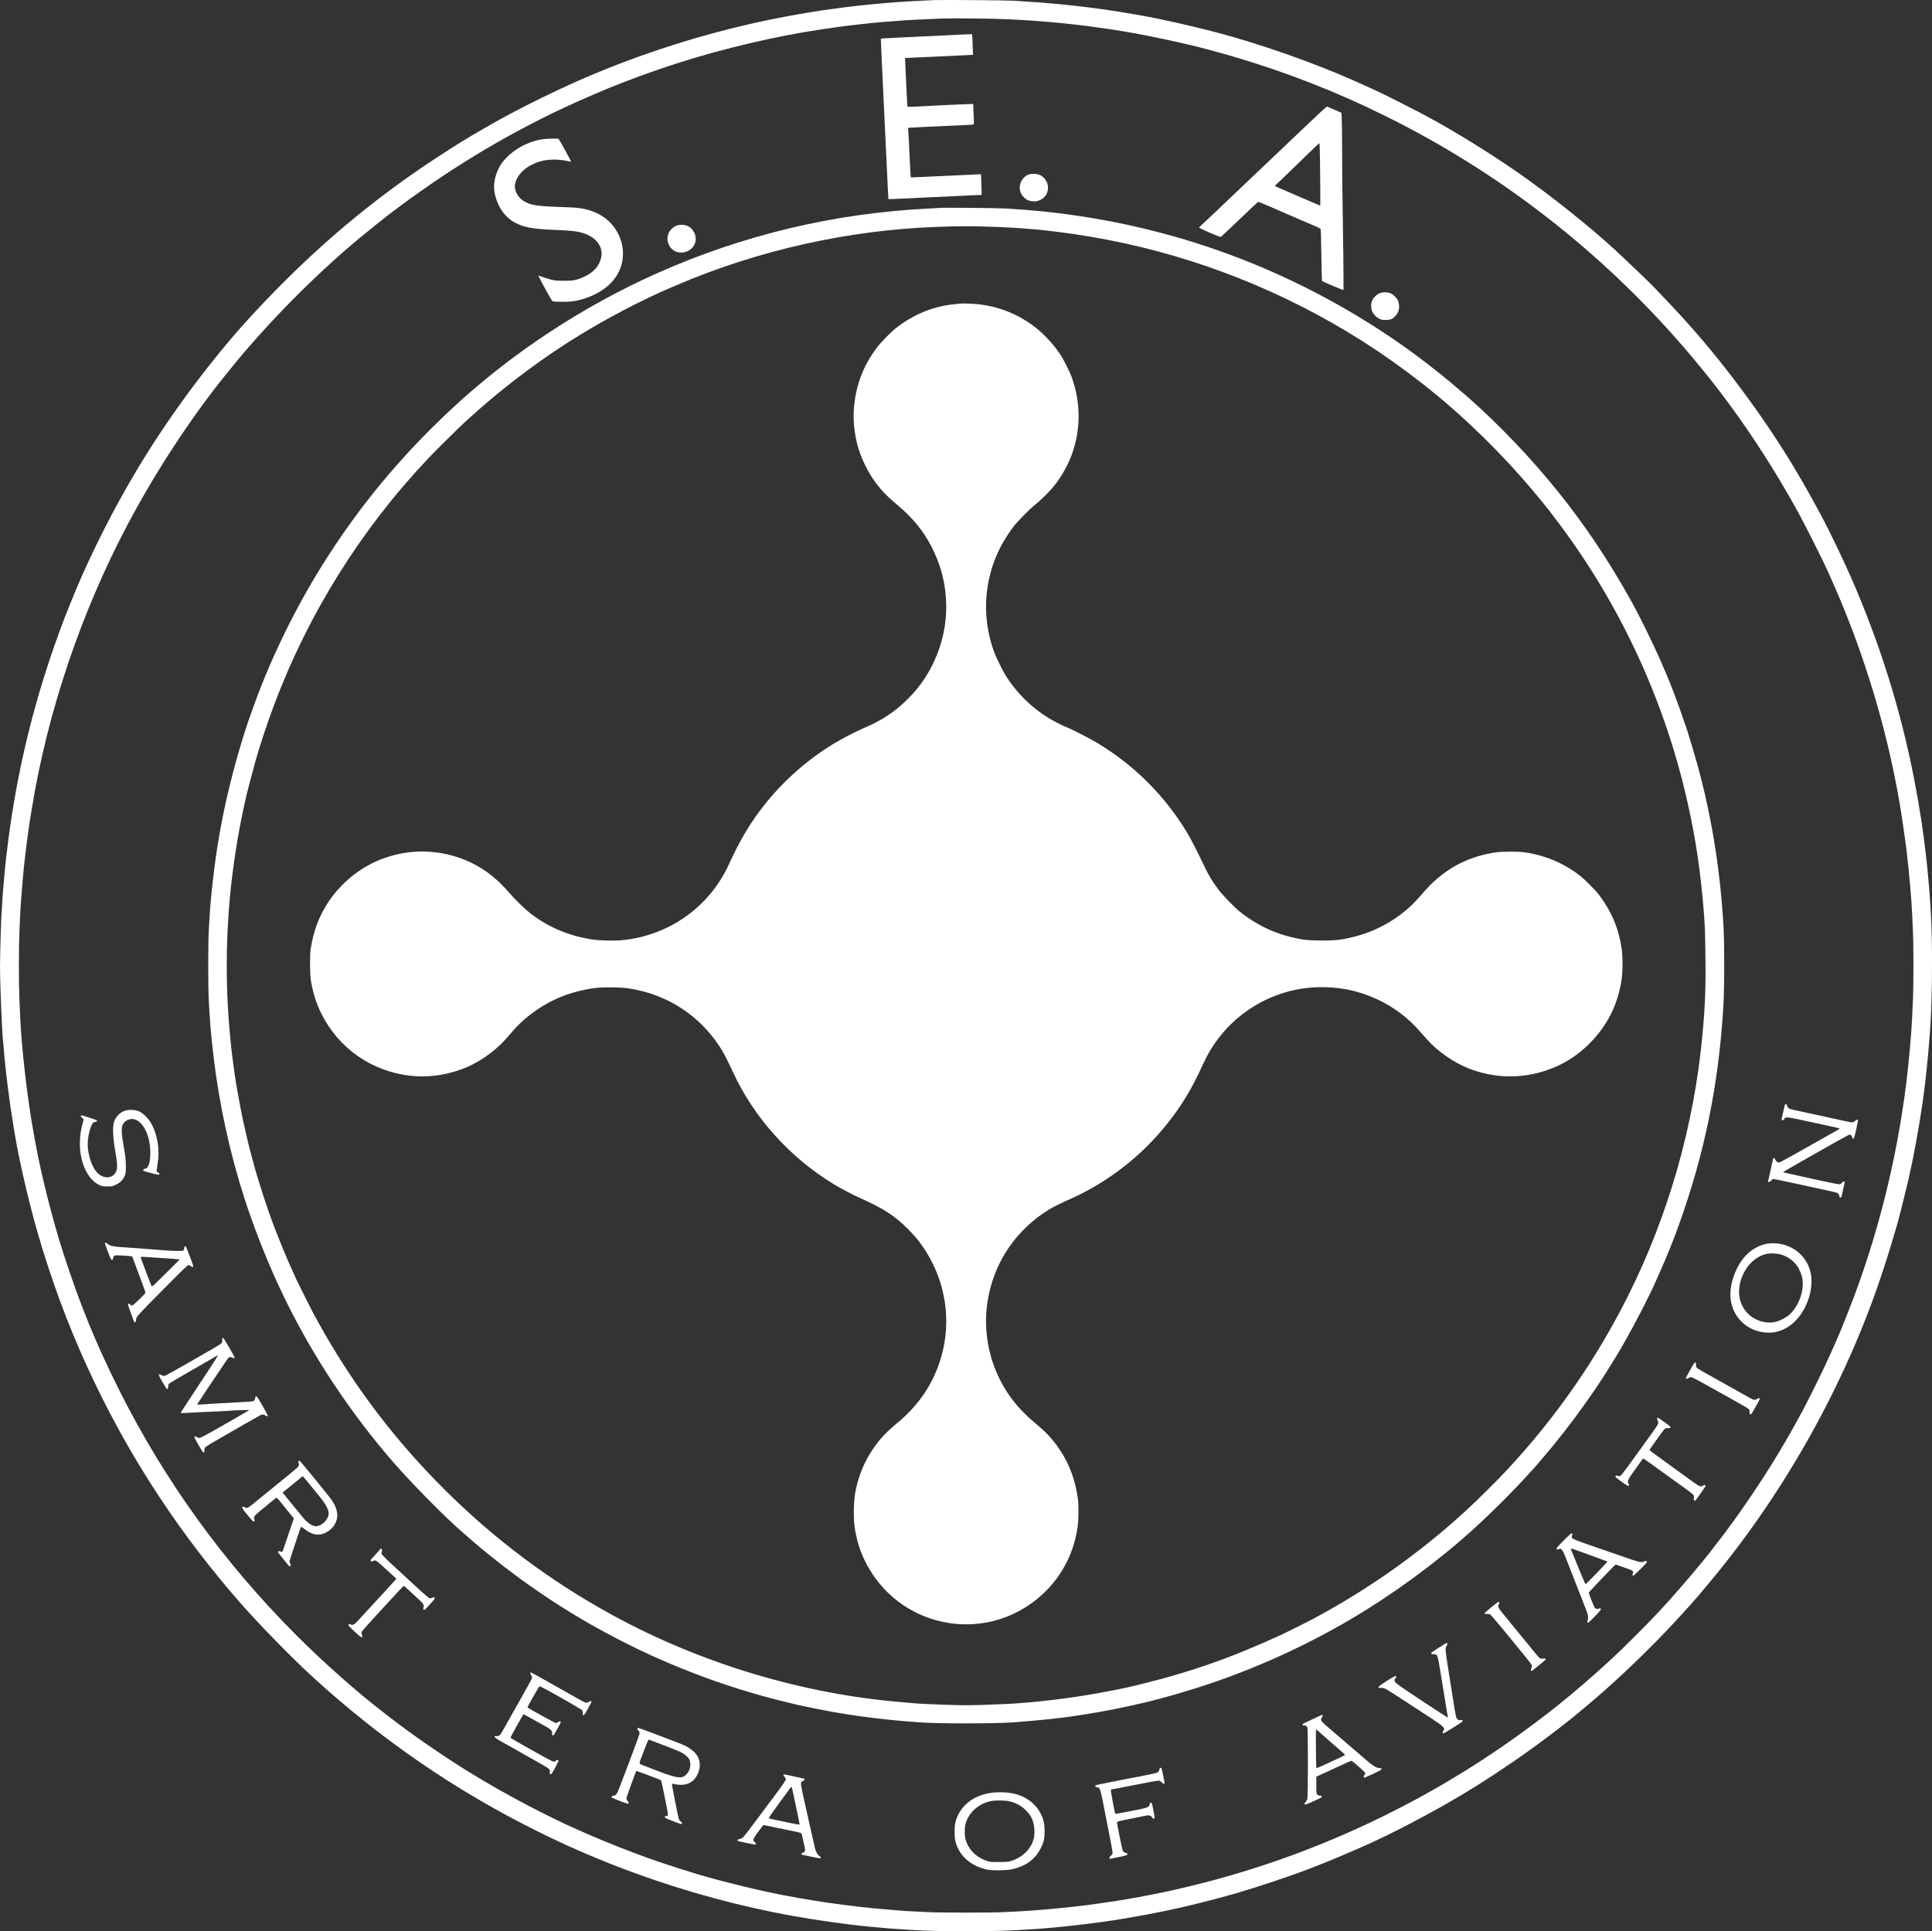 <?xml version="1.0" encoding="UTF-8"?>
<svg id="Layer_2" data-name="Layer 2" xmlns="http://www.w3.org/2000/svg" viewBox="0 0 3997.38 3996.36">
  <rect x="0" y="0" width="3997.38" height="3996.36" fill="#333333" stroke="none"/>
  <defs>
    <style>
      .cls-1 {
        fill: #fff;
      }
    </style>
  </defs>
  <g id="Layer_1-2" data-name="Layer 1">
    <path class="cls-1" d="m1933.5.18c-9.5.3-23.8,1-56.5,2.9-28.2,1.6-68.8,5.1-96,8.1-30.3,3.3-76.7,9.5-97.5,13-34.9,5.8-39.1,6.5-59.5,10.4-124.5,23.5-249.3,60-369.5,108-82.3,32.9-185.2,83.1-257,125.5-8.2,4.8-18.1,10.6-21.8,12.7-20.2,11.6-70.6,43.9-103.2,66.1-126.8,86.7-234.7,180.2-346.5,300.2-73.9,79.4-152.8,182.4-216.7,283-62.5,98.5-122,214.1-163.5,318l-9.8,24.5c-5.4,13.1-20.9,55.7-29,79.7-39.8,116.9-68,234.2-85.9,357.3-2.6,17.9-4,28.6-9.1,71-.5,4.7-1.7,16.4-2.5,26-.9,9.6-2.2,24.7-3,33.5s-1.7,22.5-2,30.5c-.4,8-.8,15.2-1.1,16-.8,3.2-3.4,87.8-3.4,113,.1,39.2,4.4,143.7,6.5,156.5.3,1.6.9,9.1,1.5,16.5,2.7,38.2,11.1,104.5,19.5,155.5.8,4.4,2,12,2.8,17,10.8,65.7,34.9,166.4,57.3,238.6,31.3,101.1,65.6,189,109.9,280.9,78.4,163,178.8,314.5,300.3,453,39.5,44.9,105.9,112.9,148.6,152,142,130,296.9,236.4,466.6,320.4,24.7,12.3,66.3,31.8,73.2,34.5,1.3.5,5.4,2.3,9.1,4,15.3,7,54.9,23.4,81.2,33.6,103.2,40,211.3,71.8,320,94.1,9.4,2,19.3,3.9,22,4.4,2.8.5,11.1,2,18.5,3.4,46,8.5,115.9,18.5,155,22.1,3.6.3,10.6,1,15.5,1.5,14.5,1.5,43.1,3.9,54.5,4.5,5.8.3,16.8,1,24.5,1.5,53.1,3.7,170.5,3.7,225.5,0,8-.5,19-1.2,24.5-1.5,46.6-2.6,136.7-13,186.5-21.5,64.7-11,106.3-19.5,155.9-31.9,63.4-15.9,96.7-25.5,156.6-45.6,63-21,106.3-37.9,181.5-70.8,61-26.7,145.6-71,213.5-111.9,84.5-50.9,181.3-119.9,250-178.4,2.8-2.3,10.2-8.6,16.5-14,51.9-44,118.7-108.2,168.4-162,23.9-25.8,40.4-44.2,48.1-53.4,2.2-2.7,11.7-14,21.1-25.2,150-178.6,273-394.6,349.9-614.3,16.3-46.5,39-120.2,46.9-152.5.4-1.4,3.7-14.9,7.5-30,9.1-36.4,10.5-42.4,17.2-74.5,4.8-23,11.8-61,15.4-83.5,1.4-9.1,3.2-20.6,4-25.5,7.8-48.6,15.3-121.7,19-183,3.6-60.1,3.9-174.7.5-223-.5-7.7-1.2-19-1.5-25-.9-17-5.2-66.1-8.1-91.5-6.5-57.3-13.9-105.3-25.1-163-27.4-141.6-71.3-281.7-130.6-417-16.6-37.8-46-98.9-61.2-127-3.7-6.9-8.5-15.9-10.8-20-7-13.1-22.7-41.2-27.7-49.5-2.6-4.4-8-13.6-12-20.5-58.3-99.5-144.8-217.9-222-303.9-5.2-5.8-11.3-12.6-13.4-15.1-6.2-7.1-45.7-49.1-61.1-64.9-11.8-12.1-45.9-44.8-74-71.1-55.1-51.3-140.8-119.7-209.4-167.2-58.1-40.2-132-85.8-183.6-113.3-4.9-2.6-14.2-7.6-20.5-11-10.7-5.8-77.5-39.5-78.4-39.5-.2,0-5.9-2.6-12.7-5.9-6.8-3.2-18.1-8.4-25.2-11.5-7-3.1-18.2-8-25-11-79-34.8-186-72.2-272.7-95.3-50.5-13.4-118.7-28.8-158.2-35.7-44.6-7.8-69.6-11.7-106.8-16.5-41.6-5.4-97.2-10.6-134.5-12.6-6-.4-17.1-1.1-24.5-1.6-12.8-.9-139.2-1.9-162.5-1.3Zm155.5,39.8c17.3.9,37.8,2,45.5,2.6,27.8,2.1,51.2,4.1,59.5,5,4.7.5,15.3,1.7,23.5,2.5,20.9,2.2,32,3.7,70.5,9.1,5.8.8,13,1.9,16,2.4s11.4,1.9,18.5,3c33,5.3,73.7,13.4,112,22.2,14.3,3.3,27.8,6.4,30,6.8,10.6,2.2,61.8,16,86,23.1,112.5,33.2,212.6,72.3,317,123.9,233.5,115.5,442.6,277.4,614.5,475.9,10.2,11.8,19.4,22.6,20.5,24,1.1,1.5,7.4,9.2,14,17.1,72.7,87.5,144.5,194.1,204.8,304,13.5,24.6,50.9,99,58.9,117,2.6,5.8,7.9,17.7,11.8,26.5,56.8,127.6,102.2,270.8,129,406.5,2.2,11.3,4.4,22.7,5,25.5,4.6,22.8,13.7,82.5,18.4,120,5.5,44.5,10.8,105.2,12.1,138,.3,8.2,1,23.3,1.5,33.5,1.3,23.9,1.3,115.1,0,139-.5,10.2-1.2,25.2-1.5,33.5-1.3,32.9-6.5,92.1-12.1,138-19.8,161.3-60.5,323.1-118.9,471.5-14.6,37.1-18.3,46.2-30,72.5-.7,1.6-3.2,7.3-5.5,12.5-11.4,26.3-46.8,98.8-60,123-23.5,43.2-31.8,57.7-51.8,91-35.9,59.6-82.8,128.4-122.9,180.1-2.7,3.5-6.5,8.4-8.4,10.9-25.9,34-72.7,89.1-110.9,130.5-23.7,25.7-77.8,79.9-103.5,103.5-37.6,34.6-75.9,67.6-111,95.6-20.2,16.1-19,15.1-45,34.7-194,146.3-415.2,255.8-647.5,320.7-8,2.2-16.7,4.7-19.5,5.4-10.1,2.9-57.5,14.6-75,18.6-61.9,13.9-119.5,24-187.5,32.9-37,4.9-106.4,11.2-137.5,12.6-7.1.3-21.3,1.1-31.5,1.6-23.9,1.4-135.3,1.4-158,0-9.6-.6-24-1.3-32-1.6s-19.2-1-25-1.5-16.3-1.4-23.5-2c-78-6-174.1-19.9-250.5-36.4-29.1-6.2-79.8-18.6-105.5-25.6-4.4-1.2-9.3-2.6-11-3-31.5-8.4-87.8-26.2-129-40.8-35.8-12.7-89.2-33.7-120-47.2-7.7-3.4-18.9-8.3-25-11-67.1-29.3-155.6-76.1-226.5-119.8-55.1-34-118-77.4-165.1-113.9-3.5-2.7-8.4-6.5-10.9-8.4-54.7-41.7-125.3-104.2-183-161.9-149.9-150-273.2-320.8-366.8-508-48.3-96.5-80.4-175.2-115-282-21.8-67.2-45.9-162.1-57.7-227.5-.8-4.4-2.2-11.8-3-16.5-13.8-74.2-26.4-183.1-29-251-.3-8.5-1-24.3-1.5-35-1.2-25.1-1.2-105.8,0-131,.5-10.7,1.2-26.5,1.5-35,.8-21.5,4.8-72.3,8.1-104.5,3-29.2,10.3-85,13.4-102.5.5-3,1.9-10.9,2.9-17.5,32.6-200.7,102.2-406.7,199.4-590,57.3-108.2,131.2-220.8,203.2-309.5,3.4-4.1,8.3-10.2,11-13.5,73.6-90.9,170.7-189.3,262-265.4,15.2-12.7,51.1-41.6,61.5-49.6,119.2-90.8,234.8-161.4,364-222.2,32.5-15.3,92-40.9,117.5-50.5,4.4-1.7,10-3.8,12.5-4.8,25.7-10.1,73-26.7,108-37.9,92.5-29.5,200.2-54.8,292.5-68.6,46.8-6.9,56.6-8.2,106.5-13.5,10.8-1.2,28.3-2.6,48-4,7.4-.6,16-1.2,19-1.5,5.8-.4,40.5-2.2,72.5-3.5,27.1-1.2,108.5-.4,145.5,1.4Z"/>
    <path class="cls-1" d="m1997.5,71.18c-2.7.2-20.3,1-39,1.9s-47.5,2.2-64,3-35.4,1.7-42,2.1c-17,.7-30,1.5-30,1.7-.2.5,3.3,78.2,4.5,100.2,1,18.8,1.6,31.2,2.5,53,.3,7.1.9,21.5,1.5,32,.5,10.4,1.5,29.1,2,41.5,1,21.1,1.6,33.9,4,84.7.5,11.3,1.1,20.7,1.2,20.8.3.2,26.4-.9,46.3-1.9,6.6-.4,21.9-1.1,34-1.7,28.1-1.2,57.7-2.6,83-3.9,11-.5,22.1-1,24.8-1h4.7v-7.8c0-4.4-.3-14.1-.7-21.6l-.6-13.7-12.1.6c-16.7.8-49.8,2.3-76.6,3.5-12.4.6-26.1,1.2-30.5,1.5-4.4.2-12,.5-17,.7l-9,.3-.7-7.5c-.3-4.1-1.1-19-1.7-33-1.6-35.6-2-45.4-2.7-54.2l-.6-7.6,4.4-.6c2.3-.2,16.5-1,31.3-1.6,14.9-.6,34-1.5,42.5-2s24.9-1.2,36.3-1.6c12.2-.4,21-1.1,21.4-1.7.3-.6.5-3.8.4-7.1-.2-3.4-.6-12.6-1-20.6l-.6-14.5-3.5.1c-18.7.5-74,3-115,5.4-9.1.5-16.8.6-17.2.2s-1.2-11.1-1.7-23.7c-.6-12.7-1.5-32.7-2.1-44.5-.5-11.8-1.1-24-1.2-27l-.3-5.5,14-.7c7.7-.3,29.8-1.4,49-2.2,19.3-.9,43.6-2.1,54-2.6,10.5-.5,20.1-.9,21.4-1h2.3l-.7-20.8c-.4-11.4-.9-21-1.2-21.5-.4-.7-2.7-.7-13.8-.1Z"/>
    <path class="cls-1" d="m2732.4,231.88c-6.6,6.1-25.1,23.6-40.9,38.7-15.9,15.1-39.1,37.2-51.5,49s-39.2,37.2-59.5,56.5c-20.3,19.2-47.9,45.6-61.5,58.5-13.5,12.9-27.6,26.2-31.3,29.4-3.7,3.3-6.7,6.4-6.7,7s9.9,5.3,21.9,10.5c19.8,8.5,22.1,9.2,23.9,8,1.1-.8,18.5-17.2,38.6-36.4,20.1-19.3,37.1-35.1,37.6-35.3.9-.3,16.5,6,30.5,12.3,2.8,1.3,15.1,6.7,27.5,12s27.5,11.8,33.5,14.5c6.1,2.6,16.6,7.1,23.5,10,6.9,3,13.1,5.9,13.9,6.6,1.1,1,1.4,11.4,2,54.3.4,32.5,1,53.4,1.6,54,1.7,1.6,43.6,19.3,44.2,18.7.6-.5-.9-128.4-2.3-209.6-.2-16.2-.5-53.1-.5-82-.1-28.9-.4-57.6-.8-63.8l-.6-11.3-14.5-6.4c-8-3.6-14.9-6.5-15.5-6.5-.5,0-6.4,5.1-13.1,11.3Zm-1.9,72.4c.7,14.2,1.7,121.3,1.1,121.3-.2,0-17.5-7.4-38.3-16.4s-41.7-18.1-46.5-20.1c-4.9-2.1-8.8-4.1-8.8-4.5s1.9-2.5,4.3-4.5c4.1-3.7,33.9-32.4,69.6-67.1,9.7-9.5,17.8-17,17.9-16.9.2.2.5,3.9.7,8.2Z"/>
    <path class="cls-1" d="m1126.5,287.68c-40.2,4.2-82.1,31.9-96.1,63.6-6.8,15.2-9.5,30.8-7.6,43.8,4.3,29.2,20.5,54.1,43.1,65.8,18.3,9.6,36.8,13,79.1,14.7,40.8,1.6,52.9,3.2,67.3,8.8,23.1,9,35.8,28.1,31.7,47.8-3.8,18-15,30.9-35.2,40.4-14.8,6.9-22.8,8.5-42.3,8.4-14.2,0-18.4-.4-25.8-2.2-6.8-1.8-22.2-6.8-25.7-8.5-2-.9.7,4.7,11.9,25.3,7.1,12.9,13.8,24.6,14.9,26,2,2.5,2.3,2.5,18.5,2.9,20.1.4,33.1-1.4,49.7-6.9,49.9-16.3,79-50.5,79-93,0-34.1-20.2-66.5-51.2-82.1-16.9-8.5-34.8-12.6-59.2-13.4-67.2-2.4-76.7-3.6-91.6-11.1-15-7.4-24.2-24.1-21.1-38.2,4.2-18.8,22.1-35.7,47.1-44.4,17.3-6,38.6-6.8,60.4-2.3,4.3.9,8,1.5,8.2,1.3.5-.6-24.7-46.2-25.9-47-1.4-.9-19.9-.7-29.2.3Z"/>
    <path class="cls-1" d="m2128.7,360.98c-15.4,5.6-23.4,24.9-16.1,39.4,3.2,6.4,10,12.5,16.1,14.6,19.7,6.7,39.6-6.5,39.7-26.4,0-12.1-8-23.6-19.1-27.4-5.6-1.9-15.4-2-20.6-.2Z"/>
    <path class="cls-1" d="m1946,430.08c-1.4.2-12.6.9-25,1.5-193.9,9.4-384.5,54.8-561.5,133.8-155.4,69.3-303.4,167.1-426,281.6-106.6,99.5-192.7,203.8-268.3,325.1-53.8,86.3-103.9,188.7-137.2,280.5-2.3,6.3-5.1,14-6.2,17-21.3,57.5-46.1,146.5-59.8,215-3.9,19.4-5,25.2-9.5,51-8.1,46.2-16.9,122-19,164-.3,5.8-1,18.4-1.6,28-1.4,22.4-1.4,118.3,0,140.5.6,9.3,1.3,22.2,1.6,28.5,1.5,30.6,7.1,83.8,13,125.5,14.5,100.9,39,201.7,71.2,293,45.2,128,99.9,238.5,172.8,348.5,37.3,56.3,80.6,113.3,123.9,162.9,33.7,38.6,93.4,99.8,129,132.1,86,78,180.3,146.6,278.6,202.7,38.8,22.1,87.9,47.2,126,64.5,100.4,45.3,195.2,77.3,303.4,102.3,9.5,2.2,41.7,8.8,61.1,12.4,58.3,11,124.9,19.2,194,23.8,37.5,2.5,147.8,2.5,185.5,0,45.2-3,98.9-8.5,130-13.3,5.2-.8,14.2-2.1,20-3,40.8-6.2,86.4-15.3,133-26.5,9.6-2.3,47.9-12.5,52.5-14,1.7-.5,14.3-4.3,28-8.4,114.3-34,233.6-86.2,339-148.3,85.6-50.4,174.4-115.2,247-180.2,49.1-44,104.5-100.1,143.6-145.4,68.5-79.5,127.6-162.8,177.6-250.6,19.5-34.2,50.5-94.4,61.3-119,2.3-5.2,6.9-15.6,10.2-23,15.9-35.9,27-63.3,39.5-98,52.9-146.9,82-289,91.9-450,2.4-38.6,2.5-134.4.1-173-7.2-116.2-24.5-222.4-53.3-328-4.7-17.1-18.2-62.4-21.4-72-22.3-65.7-34.4-97.2-56.8-148-17-38.5-43.5-92-62-125-45.5-81.1-91.9-150.4-148-220.5-55.7-69.5-124.7-141.8-189.2-198.1-86.3-75.3-169.1-134.2-264.6-188.2-65.3-36.9-133.9-69.4-202.9-96.2-122.5-47.5-248.5-78.8-381.5-95-25.7-3.1-63-6.5-82-7.6-5.8-.3-16.8-1-24.5-1.6-12.9-.9-127.9-2-133.5-1.3Zm118,39.6c31.4,1.1,77.6,4.5,101.5,7.4,2.2.3,9.9,1.2,17,2,46.8,5.6,97.4,14.1,144.5,24.4,184.9,40.3,362.8,115.9,519.5,220.4,50.5,33.8,102.7,73.3,147.9,112.1,69.3,59.5,139.9,132.3,196.1,202.1,3.9,4.7,9.4,11.7,12.4,15.3,3,3.7,13.1,17,22.6,29.7,129.6,173,220.9,372.1,267.5,583.5,16.3,74.1,26.1,141.2,32.5,223.5,2.1,27.8,2.3,33.6,3.1,88.4.9,64.1-.5,101.8-6.2,163.1-17.2,186.5-70.1,372.5-153.5,539.1-66,132.1-150,253-251.2,361.4-22.8,24.4-65.2,66.3-89.2,88.1-91.1,82.8-190.9,153.8-298.5,212.6-3.6,1.9-9,4.9-12,6.6-7.2,3.9-62.1,31.4-69.1,34.5-93.9,42.3-150.3,63.2-236.4,87.7-17.5,4.9-69.7,18.1-79.2,20-2.7.5-9.1,1.9-14.3,3-5.2,1.2-11.5,2.5-14,2.9-2.5.5-15.5,2.9-29,5.4-61.7,11.5-139.6,20.7-195.5,23.2-48,2.1-60.6,2.5-82,2.5-13.2,0-33.4-.5-45-1-11.5-.5-27.7-1.2-36-1.5-8.2-.3-19.7-1-25.5-1.5-5.8-.6-15.9-1.4-22.5-2-207.1-16.6-418.6-80-602.5-180.6-129.5-70.8-245.1-157.5-350-262.4-85.3-85.4-159-178.4-221.2-279.5-17.7-28.8-29.7-49.7-48-83.5-4.2-7.7-33.8-66.7-33.8-67.3,0-.3-2-4.7-4.4-9.8-13.1-28-25-56.4-42.1-100.4-13.2-33.8-35.9-103.8-43.5-134-.4-1.7-1.8-6.6-3-11-5.7-21-10.8-42-18-74.5-2.2-9.8-9.1-46.1-11.5-60-.9-5.2-2-11.8-2.5-14.5-.5-2.8-2.3-14.5-4-26-17.3-120.5-20.4-239.6-9.4-361.5,5.3-58.9,16.6-132.2,28.8-187,.8-3.6,2.2-9.9,3-14,2.8-12.7,14.1-56.7,20.1-78,10-35.9,25-81.1,40.1-121.1,70.9-188.7,179.7-362.4,318.9-509.4,17.5-18.4,62.1-62.5,77.5-76.6,56.2-51.3,111.3-95.2,171.5-136.6,65.3-44.8,135.4-85.1,208.9-120,21.5-10.2,23.7-11.2,56.6-25.3,166.8-71.4,353.2-113.2,535-120,52.2-2,73.5-1.9,128,.1Z"/>
    <path class="cls-1" d="m1987,628.18c-1.9.2-8.2.9-14,1.5-43.5,4.6-83.3,21.1-119.5,49.5-10.7,8.4-30.7,28.8-39,39.8-23.4,31.1-37.5,62.8-44.4,100.1-6.2,33.2-5,66,3.5,100,5.6,22.5,18.6,51,32.3,71.3,14.2,20.9,26.5,34.1,51.6,55.2,31,26,53.5,53.7,69.8,85.8,17.5,34.2,26.6,65.8,29.6,102.5,3.5,41.3-2.9,83.2-18.6,121.7-14.2,35.3-33.1,63.9-59.8,90.6-25.7,25.8-53.5,44.4-89,59.4-15.1,6.4-45.3,21.8-61,31.2-61.1,36.5-115.4,85.7-157.7,142.8-23.6,31.8-42,63.8-62.8,109.3-40.6,88.7-125.3,148.2-223,156.8-15.2,1.4-45.6.5-59.5-1.6-48.3-7.4-91.3-25.5-128.2-54.1-11.1-8.6-32-28.9-42.6-41.4-27.9-32.9-58.7-55.7-94.2-69.8-59.9-23.7-125-22.2-183.5,4.2-40.7,18.4-77.4,50.8-101.2,89.2-17.3,28-27.4,56-33,91.4-2,12.9-1.7,52.7.5,65.8,4.5,26.3,11,46.9,21.9,68.6,35.9,71.9,104.3,119.3,184.5,128.1,34.5,3.7,68.1-.4,102.9-12.6,36-12.6,72.7-38.1,98.3-68.4,19-22.4,30.9-34,49.8-48.2,37.2-27.9,77.5-44.4,126.3-51.9,17.4-2.7,55.7-2.4,74.5.4,77.8,11.9,144.7,54.8,187.5,120.3,7.8,11.9,15.1,25.9,27.6,52.9,43.7,94.3,116.5,175.4,207.4,231.2,16.5,10.1,39,21.9,57.5,30.2,35.9,16.1,55.7,27.6,76.5,44.3,10.9,8.7,30.6,28.4,39.3,39.3,59.6,74.3,76.5,172.5,44.8,260.7-17,47.5-44.6,86.2-86.1,120.7-22.8,18.9-35.1,32.1-49.2,52.6-12.3,17.9-21.7,36.7-28.3,56.5-8.8,26.7-11.9,46-11.9,74.5,0,23.3,1.4,34.9,6.9,57.5,9.5,38.8,31.7,77.7,61,107,69.3,69.5,175.8,87.9,264,45.6,71.7-34.3,120.4-100.9,131.2-179.5,2-14.6,2.2-44,.5-57.6-4.8-37.1-17.2-71.1-36.7-100.5-14.6-22-27.9-36.5-51.5-56.1-42.8-35.6-70.4-74.9-87.5-124.3-11.8-34.3-16.7-73.6-13.5-109.1,7.6-83.4,50.3-155.7,120-202.7,11.5-7.8,26-15.5,44.1-23.6,23.2-10.4,32.4-14.9,48.5-23.8,76.2-41.7,142.6-103.2,190.8-176.6,16.4-25,29.4-49.1,45.7-84.8,36.7-80.4,110.6-137.7,197.8-153.4,35-6.3,76.4-5.1,110.6,3.3,53.6,13.1,101.7,41.8,137,81.7,5.5,6.2,13.6,15.3,18,20.2,20.4,23.1,54.6,46.9,84.1,58.6,53.1,21,109.6,22.4,162.8,4.1,32.9-11.3,60-27.9,84.7-51.7,38.8-37.3,62.3-83,69.9-135.3,2.7-18.5,2.7-47.5.1-65.6-6-40.8-21-76.2-46.4-109.9-7.3-9.6-29.4-32-39.3-39.7-33-26-73.1-42.9-116.4-48.9-11-1.5-45-1.5-56,0-27.8,3.9-51.6,11.1-75.9,22.9-23.9,11.6-52.4,33.4-69.6,53.2-24.8,28.6-35.3,38.9-52.5,52-36.8,27.9-77.7,45-125.5,52.7-16,2.6-61.5,2.5-77,0-50.7-8.4-91.1-26.2-131-57.5-11.2-8.9-35.3-33.7-44.8-46.4-11.9-15.8-18.7-26.9-26.4-42.8-20.5-42.4-30-61-37.5-73.5-46.3-77.1-109.5-140.4-186.8-186.9-15.1-9.1-53.4-28.7-63.2-32.4-8.5-3.2-26.5-12.4-38.3-19.6-33.9-20.8-64.5-50.9-86.1-84.8-7.7-12-20.7-38.2-25.7-51.8-13.3-35.7-19-77.7-15.7-115,4.8-53.8,23.5-101.7,56.9-145,8-10.4,32.9-35.6,43.1-43.6,10.1-7.8,28.6-25.9,37.5-36.6,18-21.4,33.7-50.1,42.2-76.8,15.3-48.5,14.6-99.2-2.2-148.1-4.8-13.8-16.8-38-25-50.3-16-24-37.6-46.4-60-62.3-31.4-22.1-66.1-35.7-104.5-40.8-11-1.5-36-2.6-42-1.9Z"/>
    <path class="cls-1" d="m1404.3,465.58c-6.4,1.3-11.7,4.5-16.2,9.6-15.9,18.1-3.2,47.4,20.6,47.4s37.4-21.9,27.5-41.6c-3.4-6.7-7.5-10.7-13.7-13.5-5-2.2-12.7-3-18.2-1.9Z"/>
    <path class="cls-1" d="m2855.5,606.38c-6,2-13.7,9.2-16.5,15.5-2.7,5.8-2.7,16.7.1,22.7,2.6,5.8,8.1,11.5,14.4,14.8,4.3,2.3,6.2,2.7,13.5,2.7,10.2,0,14.6-1.9,20.9-9.1,6.7-7.7,8.7-17.7,5.5-28.4-1.2-4.1-2.9-6.7-7.3-11.1s-7-6.1-11.1-7.3c-6.7-2-13.1-1.9-19.5.2Z"/>
    <path class="cls-1" d="m3691.7,2291.28c-1.9,7.7-5.7,25.1-5.7,25.7,0,.2.7.7,1.6,1,1,.4,2.3-.3,3.6-1.9,4.5-5.8.6-6.2,61.3,6.9,53.9,11.7,53.5,11.6,53.5,12.5,0,.7-3.3,2.7-26.5,15.6-6,3.4-29.9,16.9-53,29.9s-43,23.9-44.3,24.3c-3.5.8-7.1-1.3-8.7-5.1-1.8-4.2-4.1-5.3-4.9-2.2-.3,1.2-2.6,11.7-5.1,23.2s-4.8,21.6-5.1,22.5c-1,3.4,2.7,3,6-.6,1.9-1.9,4.1-3.5,4.9-3.5,1.3,0,41.6,8.5,73.7,15.6,3.6.8,8.5,1.9,11,2.4s7.4,1.6,11,2.4,12.9,2.8,20.7,4.5c7.8,1.6,15.1,3.6,16.2,4.2,2,1.3,4.1,5,4.1,7.4,0,1.9,1.9,3,3.1,1.8,1-1,2.8-7.8,5.5-21.2.8-4.2,1.7-8.4,2-9.4,1-3.3-2.6-3.2-5.7.3-2.9,3.1-3.3,3.2-8.2,2.7-2.9-.3-20.5-3.9-39.2-8-18.7-4.2-43.1-9.5-54.2-11.9-11.2-2.4-20.3-4.5-20.3-4.8,0-.8,130.1-74.6,134.8-76.5,4-1.7,4.4-1.7,6.2,0,1,.9,2,2.9,2.2,4.4.2,1.8.9,2.6,2.2,2.6,1.7,0,2.5-2.4,6.2-19,2.3-10.4,4-19.3,3.8-19.7-.9-1.4-2.6-.8-6.1,2.2-4,3.5-5.7,3.6-17.2,1-4.7-1-15.1-3.3-23.1-5s-17.4-3.8-21-4.6-18-3.9-32-6.9c-35.7-7.7-39.1-8.5-42.3-9.7-2.8-1.1-5.7-5.3-5.7-8.3,0-.8-.8-1.5-1.9-1.5-1.4,0-2.2,1.4-3.4,6.7Z"/>
    <path class="cls-1" d="m258.4,2298.38c-10.6,3.7-19.3,12.8-22.5,23.4-3.3,10.6-2.3,32.3,2.6,60.3,4.7,26.5,5,36.1,1.4,43-6.2,12.1-20.5,14.7-33.5,6.1-11.8-7.9-21.7-29.6-24.4-54-1.5-13,.5-29.1,5.4-43.5,2.9-8.5,5.8-12.1,9.7-12.1,3,0,4.7-1.6,3.2-3.1s-30.5-11-31.9-10.5c-2.2.8-1.7,2.4,1.7,5.4l3.1,2.8-2,7.4c-9.1,33.1-7.7,66.7,4.1,94,6.9,15.9,17.6,28.4,29.4,34.1,6.4,3.2,7.4,3.4,17.3,3.4s10.9-.1,18.2-3.8c9-4.4,14.7-10.2,18-18.6,2-4.9,2.3-7.3,2.2-20.1,0-12.4-.6-18-4.2-38.7-5.1-29.3-5.5-40.5-1.9-47.4,5.3-10,18-13.8,28.4-8.6,16.7,8.5,28.3,36,28.3,67.1,0,20.6-3.9,32.7-10.8,33.4-2.9.3-5.1,2.8-3.5,4.2.8.7,5.7,2.1,22.3,6.5,7.2,1.9,9.6,2.2,10.2,1.2,1.3-2,1-2.6-2.3-4.3-3-1.5-3.1-1.8-2.5-5.7,3-19.7,3.6-25.4,3.6-33.9,0-22.3-5.7-45.4-15.5-62.3-5.4-9.5-16.7-20.8-24.1-24.2-7.6-3.6-22-4.3-30-1.5Z"/>
    <path class="cls-1" d="m217,2572.78c.1.7,2.9,8.7,6.4,17.8,5.1,13.4,6.6,16.5,8.2,16.5,1.4,0,2-.8,2.2-3,.2-1.7,1.1-3.8,2-4.9,1.6-1.7,2.8-1.8,15.4-1.2,7.5.3,15.6.9,18,1.2l4.3.6,6.8,18.2c9.8,26.3,10.3,27.8,15.8,42.6,2.7,7.4,4.9,13.9,4.9,14.5,0,2-25.6,26.5-27.7,26.5-1.1,0-2.8-.9-3.8-2-2-2.2-2.4-2.3-4.2-1.2-1.2.8-.9,1.6,9.2,29.2,1.6,4.1,3.2,7.9,3.6,8.4,1.2,1.3,3.9-1.2,3.2-3-.3-.8.3-3.6,1.2-6.2,1.6-4,9.5-12.4,49.8-53.1,49.5-49.9,55.9-56.1,58.2-56.1.7,0,2.6,1.1,4.2,2.4,3.5,2.9,5.9,2.1,4.8-1.5-1.9-6.3-13.8-37.5-14.7-38.6-1.5-1.8-3.8-.4-3.8,2.4,0,5.7-1.1,6.3-12.8,6.3-5.9,0-16.3-.5-23.2-1-27.7-2.2-65.2-5-95-7-16.6-1.2-23.6-2.9-27-6.5-2.5-2.6-6-3.4-6-1.3Zm108.5,29.8c20.8,1.2,46.5,3.2,46.5,3.5s-42,41.8-52.9,52.3c-2.4,2.3-4.8,3.9-5.2,3.5-.9-1-22.9-59.1-22.9-60.6,0-.6,3.2-.8,9.3-.3,5,.3,16.4,1.1,25.2,1.6Z"/>
    <path class="cls-1" d="m3653.5,2574.08c-15,3.2-30.2,12.1-41.6,24.1-19.9,21.1-33.5,58.1-31.5,85.9,2.9,42.4,36.7,73.5,79.6,73.6,30.2,0,58.2-19.7,74.7-52.6,11.6-23,16.2-50.1,11.8-70.4-6.3-29.9-27.9-52-58.2-59.7-10.9-2.7-24.7-3.1-34.8-.9Zm29.1,21.3c11.1,2.9,20.1,7.9,28.2,15.6,5.9,5.6,8.1,8.6,11.7,16,5.8,11.7,7.5,18.8,7.5,30.7,0,22-11.4,48.1-27.3,62.4-6.9,6.2-19.1,12.7-28.2,15-19.7,5-42.9-1.8-58.1-17-22.3-22.3-24.3-57.6-5-90.2,9.9-16.7,26.2-29.2,43.4-33.2,6.6-1.6,20.4-1.2,27.8.7Z"/>
    <path class="cls-1" d="m460.3,2769.28c-.9.3-1.1,1.7-.7,4.4.6,3.4.3,4.2-2.2,6.5-1.6,1.4-9,6.1-16.4,10.3-7.4,4.3-32.4,18.6-55.5,31.9-23.2,13.2-43.3,24.4-44.7,24.7-1.9.5-3.9,0-6.8-1.6-7.3-4.1-7-1.6,1.5,13.2,4.3,7.4,8.3,14,9,14.8,2.1,2.1,3.5.4,3.5-4.3,0-3.1.6-4.8,2.3-6.4,1.2-1.1,23.6-14.3,49.7-29.2s47.9-27.6,48.4-28.1c.6-.5,1.6-.9,2.3-.9s-9.4,16.1-22.4,35.7c-48,72.7-54.3,82.3-54.3,83.2,0,.4,3,.7,6.8.5,3.7-.2,15.3-.8,25.7-1.4,10.5-.5,30-1.5,43.5-2,13.5-.6,25.4-1.2,26.5-1.5,3.6-.7,40-1.7,39.4-1.1-.3.3-23,13.4-50.4,29.1-33.9,19.4-50.8,28.5-52.8,28.5-1.6,0-4.1-.9-5.6-1.9-1.7-1.3-3.2-1.7-4.1-1.1-1.7,1-1.8.7,8.5,18.9,8.8,15.5,11.5,17.8,11.5,9.7,0-2.7.7-5.2,1.8-6.5,1.5-1.8,20.5-13.1,49.7-29.6,6.1-3.4,21.8-12.5,35-20.1s26-14.9,28.5-16.2c4.7-2.4,8.1-2.3,11.1.4,2.3,2,5.1,1.8,4.7-.4-.2-1-5.2-10.5-11.3-21-11.7-20.5-13.5-22.3-14.6-14.4-.3,2.4-1.2,4.8-2,5.2-1.9,1.2-8.2,1.9-29.9,3-35.4,1.9-70.6,3.9-79.4,4.6-7.5.6-8.8.5-8.4-.7.5-1.2,26.9-40.8,57.7-86.3,8.2-12.1,8.9-12.7,13.5-10.2,4.5,2.4,7.2,1.6,5.5-1.6-5-9.5-22.2-38.8-22.7-38.7-.4,0-1.3.3-1.9.6Z"/>
    <path class="cls-1" d="m3502.4,2825.38c-2.1,3.7-6.1,10.9-9.1,16.1-2.9,5.2-5.3,9.7-5.3,10.1,0,1.9,3.4,1.8,5.7,0,1.4-1.1,3.8-2,5.2-2,1.6,0,16.7,7.8,37.6,19.6,19.3,10.7,37.7,21,41,22.9,22.6,12.5,38.2,21.5,40.2,23.3,1.8,1.6,2.3,3.1,2.3,6.5,0,6.8,2.2,6.8,6.3-.1,7.4-12.4,14.7-25.9,14.7-27,0-2.2-2.1-2.3-4.9-.3-1.6,1.2-4.2,2.1-5.8,2.1-3.3,0-3.4-.1-49.3-26-12.4-6.9-32.6-18.2-44.9-25.1-12.3-6.8-23.4-13.4-24.7-14.6-1.8-1.7-2.4-3.2-2.4-6.6,0-7.2-2.3-6.8-6.6,1.1Z"/>
    <path class="cls-1" d="m3428.6,2935.08c-.3.9.1,2.6.9,3.8s1.5,3.5,1.5,5.2c0,3.4-1.7,5.9-29.9,44.9-9.2,12.7-23.2,32-31.1,42.9-7.8,10.9-15.4,20.6-16.7,21.4-1.9,1.3-3.1,1.4-5.8.6-2.7-.9-3.7-.8-4.6.4-1.6,1.8-1.2,2.2,13.6,12.8,10.4,7.4,12.1,8.3,13.4,7.1,1.2-1.3,1.2-1.8-.2-4-3.4-5.2-2.6-7.1,14-30.2,8.6-12,15.7-22.1,15.9-22.2.2-.4,18.9,12.9,51.1,36.3,8.4,6,23.4,16.8,33.4,24,10,7.1,18.8,14,19.6,15.3,1,1.5,1.4,3.6,1,6.2-.3,2.7-.1,4.3.9,5.1.8.7,1.6,1,1.9.8,2.2-2.2,21.5-29.7,21.5-30.7,0-2.1-2.7-2.5-5.2-.8-4.4,3.1-7.3,2.2-17.8-5.4-3.6-2.6-16.3-11.7-28.2-20.3-53-38.3-64.8-46.9-64.8-47.8,0-1.3,28.6-41.3,31.2-43.6,1.4-1.2,3.6-1.8,7.1-1.8,8.3,0,7.1-2-7-12-6.9-5-13.2-9.1-13.8-9.3-.7-.2-1.5.4-1.9,1.3Z"/>
    <path class="cls-1" d="m618.1,3023.48c-1.1.7-1.1,1.5-.1,4.5s.9,4-.5,6.3c-1,1.6-10.1,9.5-20.3,17.8-18.3,14.8-28.2,22.8-41.2,33.5-3.7,3-10.9,8.9-16,13s-12.5,10.1-16.4,13.4c-3.9,3.2-8.5,6.5-10.2,7.4-2.8,1.3-3.5,1.3-6.8-.3-3.2-1.6-3.9-1.6-5.2-.4-1.2,1.3.1,3.3,10.1,15.7,6.4,7.8,12.3,14.2,13.1,14.2,2.1,0,2.7-2.2,1.4-5.4-2-5.3-1.7-5.5,35.9-36.1,4.1-3.3,8.2-6.6,9.1-7.3,1.6-1.1,2.8,0,11.6,10.9,12.8,15.7,25.4,31.3,25.4,31.4,0,0-5,14.7-11.1,32.5-6.1,17.9-11.3,33.3-11.6,34.2-.7,2.3-3,3-5.2,1.6-1.9-1.2-5.1-.5-5.1,1,0,.5,3.2,4.9,7.2,9.8s9.2,11.4,11.7,14.4c5.1,6.4,5.4,6.6,7,4.6,1-1.2.9-2.1-.3-4.5-.9-1.6-1.6-3.8-1.6-4.7,0-1.4,19.2-59.6,23.1-70.1.8-2.2,1.2-2,9.2,4.1,15,11.3,28,13.5,41.7,7,16.4-7.8,26.1-23.2,24.7-39.3-1-10.9-5.3-20.7-14.4-32.8-7.1-9.4-62.6-77.3-63.2-77.3-.3,0-1.2.4-2,.9Zm20.6,45.7c4,4.9,12,14.7,17.9,21.9,17.5,21.3,23.4,31.8,23.4,41.4s-10.4,21.7-20.8,24.7c-5.2,1.5-6,1.5-10.8,0-6.3-2-13.1-7.1-20-15.2-4-4.6-37.7-45.9-42.8-52.3-.8-1-.5-1.7.9-2.7,2.1-1.5,12.7-10.1,29.9-24.2l10.1-8.3,2.5,2.9c1.4,1.6,5.7,6.9,9.7,11.8Z"/>
    <path class="cls-1" d="m3235.6,3187.48c-11.9,11.9-15.7,16.3-15.2,17.6.4,1.3,1.2,1.5,2.9,1,6-1.8,6.4-1.7,9,1.7,1.3,1.8,4.1,7.3,6,12.3,4.2,10.6,39.1,99.7,41.9,107,6.1,15.8,6.6,18.8,4.3,27.6-.5,1.9-.3,2.8.8,3.2,1,.4,5.9-4.1,14.7-13.4,12.3-13,13.2-14.2,11.7-15.7-1.3-1.3-1.9-1.4-2.9-.4-1.9,1.9-6.5,1.4-8.6-.8-2.2-2.4-13.5-30.7-12.9-32.4.5-1.1,47.9-50.8,53-55.5,2.3-2,3-2.2,5.4-1.3,1.5.6,8.2,3,14.8,5.2,16.4,5.7,18.5,6.8,18.5,9.4,0,1.1-.4,2.7-.9,3.5-1.1,1.7-.3,4.1,1.3,4.1.6,0,7.4-6.3,15.1-14,12.8-12.8,13.8-14.1,12.3-15.6-1.4-1.4-1.8-1.4-4.6,0-6.3,3.2-8.4,2.7-58.7-14.9-34.2-11.9-44.7-15.5-49-17-2.2-.7-10.5-3.6-18.4-6.4-24.3-8.7-25.5-9.5-23.4-15.2.8-2,.8-3.2-.1-4.4-.9-1.3-3.5.9-17,14.4Zm21.1,18.5c2.1.8,18.4,6.7,36.3,13.2,17.9,6.4,32.7,11.8,32.9,12,.7.6-44.4,47.2-45.4,47-.5-.2-7.4-16.2-15.3-35.7s-14.6-36-14.9-36.7c-.7-1.6,1.8-1.5,6.4.2Z"/>
    <path class="cls-1" d="m786.8,3205.48c-.1.5-5,6-10.7,12.1-9.3,10-10.2,11.3-8.9,12.7,1.4,1.3,1.9,1.3,4.7-.2,5.3-2.7,5.4-2.6,32.5,22.3l15.6,14.4-2.1,2.6c-1.9,2.5-26.8,29.6-57.9,63.2-7.4,8-16,17.3-19,20.6-7.9,8.8-10.1,10-15.2,8.5-3.3-1-4.2-1-5,.1-.6.9,1.9,3.9,8.9,10.7,18.7,17.8,21.7,19.4,19.1,9.8-1.1-4.3-1-4.8,1.3-8,1.3-1.9,17.3-19.6,35.4-39.3,44.1-47.9,48.7-52.8,49.7-53.2.4-.2,2.7,1.5,5,3.7,2.4,2.2,10.9,10,18.9,17.3,16.8,15.2,18.8,17.9,17.2,23.2-.9,2.9-.8,3.8.4,4.8,1.3,1,2.7,0,8.9-6.7,13.2-14.2,14.8-16.3,13.4-17.9-1-1.3-1.6-1.3-4.5.1-1.9.9-4.3,1.3-5.7,1-1.3-.4-9.6-7.3-18.5-15.4-8.8-8.2-26.3-24.3-38.9-35.8-31.2-28.6-41.4-38.6-42-41-.3-1.1,0-3.4.6-4.9.8-2.1.7-3.2-.1-4.2-1.3-1.6-2.6-1.8-3.1-.5Z"/>
    <path class="cls-1" d="m3085.5,3325.98c-7.7,6.3-14,12-14,12.8,0,.9,1.3,1.2,4.8,1,3.2-.2,5.7.2,7.3,1.2,1.8,1.2,40.4,47.4,58.4,70,1.4,1.7,8,9.8,14.8,18.1,6.7,8.2,12.5,15.9,12.8,17.1s-.2,3.8-1.1,5.8c-1.6,3.4-1.4,5.6.6,5.6.6,0,5.2-3.5,10.3-7.8,5.1-4.2,11.4-9.4,14-11.5,6.4-5.3,6.2-7-.7-6.2-5.1.7-5.5.5-8.5-2.5-1.7-1.7-4.9-5.2-6.9-7.8-2.1-2.6-9.3-11.4-16.1-19.7-6.8-8.2-13.8-16.8-15.6-19s-11.7-14.3-22.1-27c-10.4-12.6-19.9-24.5-21.2-26.4-2.6-3.8-3-7.8-.9-10.7,1.3-1.8.6-4.4-1.3-4.4-.3,0-6.9,5.2-14.6,11.4Z"/>
    <path class="cls-1" d="m2977.5,3409.18c-17.3,11.1-16.7,10.6-16,12.5.4,1.1,2,1.5,5.2,1.5,7.6-.1,7.7.1,14.3,40.5,3.2,19.5,7.5,45.7,9.5,58.4,2,12.6,4,25,4.6,27.4.5,2.4.8,4.5.6,4.8-.3.2-24.6-15.6-54.1-35.1-45.5-30.2-53.9-36.1-55.3-39.1-1.6-3.4-1.6-3.6.5-6.5,1.2-1.6,2.2-3.4,2.2-4,0-3-4.2-1.2-19.5,8.6-20.1,12.9-21.7,15-11.4,14.5,6.2-.3,7.2.3,47.9,26.9,15.7,10.2,39.4,25.7,52.8,34.4,28.8,18.9,31.8,21.8,27.7,27.2-1.6,2.2-1.9,5-.6,5.8.8.6,35.4-20.7,39.3-24.2,2.6-2.3.6-4.2-3.8-3.5-3.8.6-5.8-.6-8-4.8-1.2-2.4-4.7-21.9-8.3-45.9-.5-3.6-1.7-10.9-2.5-16.3-2.6-16.3-4.4-27.7-6-37.7-6.6-42.8-6.7-43.7-3.5-48.9,1.9-3.1,2-6.1.2-6.1-.5,0-7.6,4.3-15.8,9.6Z"/>
    <path class="cls-1" d="m1097.4,3462.08c-.3.8.4,2.8,1.5,4.4,1.2,1.6,2.1,3.8,2.1,4.8,0,1.7-4.6,10.2-21.3,39.8-2.8,4.9-6.7,11.9-8.7,15.5s-7.8,13.9-13,23c-5.1,9.1-12.2,21.7-15.7,28-7.6,13.6-9.2,15.3-14.7,14.8-3.2-.2-4.1.1-4.4,1.4q-.4,1.9,17.3,11.8c7.2,4,18.1,10.1,24.3,13.6,6.1,3.5,16.3,9.3,22.5,12.8,6.1,3.5,19.1,10.8,28.7,16.2,20.9,11.8,22.5,13.1,21.6,18.4-.5,3-.2,3.9,1.1,4.4.9.4,2,.3,2.4-.1,2.3-2.5,15-26.7,14.5-27.9-.7-1.9-2.6-1.7-5.6.6-4.6,3.6.7,6.2-73-35.3-11.2-6.3-20.6-11.9-20.7-12.4-.2-.5,3.6-7.9,8.4-16.4,4.7-8.5,10.7-19.2,13.3-23.7,2.6-4.6,4.8-8.5,5.1-8.5.5-.2,46.2,25.2,53.1,29.5,4.9,3.1,6.9,6.7,6.1,11-.5,2.8,1.9,4.5,3.5,2.5.5-.7,4.2-7,8.2-14.1,7.9-14.2,8.1-16.7,1.1-12.8-2.1,1.2-4.5,2.2-5.3,2.2-1.1,0-57-30.8-58.4-32.3-.3-.2,2.2-5.1,5.4-10.8,3.3-5.7,8.4-14.9,11.5-20.4s6.2-10.8,7-11.9c1.3-1.7,3.8-.4,44.3,22.3,23.6,13.3,43.7,25.2,44.7,26.4,1.1,1.4,1.6,3.6,1.5,6.2-.2,2.9.1,4,1.3,4.3,1.1.2,3.8-3.7,9-13,4.1-7.3,7.5-13.8,7.7-14.5.6-2.4-2.6-2.5-5.7-.2-4.1,3-6.8,2.3-20.4-5.5-6.2-3.5-23.8-13.5-39.2-22.1-15.4-8.7-35.1-19.8-43.7-24.6-8.7-4.9-16-8.9-16.3-8.9s-.8.7-1.1,1.5Z"/>
    <path class="cls-1" d="m2723.5,3553.88c-6,2.9-14.9,7-19.7,9.2-6.3,2.8-8.8,4.4-8.8,5.7,0,1.4.8,1.8,3.3,1.8,3.8,0,5,.7,6.6,3.7,1.6,3.1,1.6,143.5,0,148.4-.7,1.9-2.2,4.5-3.5,6-1.3,1.4-2.4,3-2.4,3.6,0,3.3,2.5,2.5,25.5-8.2,5.5-2.6,10.1-4.8,10.3-4.9.1-.2,0-1.1-.4-2-.4-1-1.8-1.6-3.9-1.6s-3.9-.8-5.1-2.1c-1.7-1.9-1.9-3.8-1.9-19.5v-17.5l10.5-4.8c11.8-5.4,16.7-7.7,42.7-19.7,10-4.6,18.7-8.4,19.5-8.4,2.1,0,28.8,23.9,28.8,25.7,0,.9-.9,2.6-2,3.8-1.9,2.1-1.9,5.5,0,5.5.5,0,8.8-3.7,18.5-8.2,19.3-8.9,21.3-10.9,12-11.8-7.6-.8-12.8-4.3-37.6-25.9-4.2-3.6-13.1-11.3-19.9-17.1s-16.2-13.9-21-18-14.5-12.5-21.6-18.5c-21.4-18.3-22.4-19.6-18.4-24.8,1.8-2.2,1.9-5.8.1-5.7-.3.1-5.5,2.4-11.6,5.3Zm6.6,30.5c7.7,7,35.4,31.3,45.6,40,4,3.4,7.3,6.6,7.3,7.1,0,.4-7.8,4.3-17.2,8.6-9.5,4.3-22.8,10.5-29.6,13.7-8.2,3.8-12.4,5.3-12.7,4.5-.7-2.5-1.3-79.7-.6-79.7.5,0,3.7,2.6,7.2,5.8Z"/>
    <path class="cls-1" d="m1319.1,3576.48c-.7,1.2-.3,2.3,1.7,4.4,1.8,1.9,2.6,3.7,2.5,6-.1,1.7-6.8,20.5-14.9,41.7s-15.3,40.3-16.1,42.5-2.5,6.7-3.8,10c-1.2,3.3-4.4,11.4-6.9,18.1-5.1,13.3-7.3,16.4-11.5,16.4-3.1,0-6,2.5-4.5,4,1,.9,28,11.6,31.9,12.6,3.8.9,4.4-2.1,1.1-5.5-1.5-1.6-2.6-3.9-2.6-5.5,0-2.1,19.3-54.9,20.6-56.5.5-.6,49.7,18,51,19.3.6.6,3,10.8,5.3,22.6,2.4,11.8,5.4,26.9,6.7,33.5,3.3,16.6,3.2,17.6-2,17.9-1.4.1-2.1.8-2.1,2.1,0,1.6,2.9,3,16.5,8.2,9.1,3.5,17,6.3,17.6,6.3,2.6,0,2.2-3-.6-5-4.9-3.5-4-.1-15.5-59.3-2-10.4-3.5-19-3.3-19.2s3.7.4,7.8,1.2c18.4,3.6,33.6-1.8,42.1-15,8.7-13.5,10.3-29.2,4.1-41.3-6-11.9-19.7-21.8-41.2-29.7-3.6-1.3-16.6-6.3-29-11-57.8-22-53.9-20.6-54.9-18.8Zm55.4,35.4c32.5,12.4,38.4,15.2,45.1,21.1,6.4,5.5,8.8,10.6,8.7,18.6-.1,7.6-2.7,14.2-8,20-8.8,9.9-19.1,8.6-60.8-7.5-9.3-3.7-21.4-8.3-26.8-10.3-11.4-4.3-11.1-3-5.4-17.7,13.6-35.6,14-36.6,15.6-36.2.9.3,15.1,5.7,31.6,12Z"/>
    <path class="cls-1" d="m2400.3,3658.28c-.7.2-1.3,1.5-1.3,2.8s-1,3.5-2.2,5c-2.6,2.8-3,3-57.8,13.5-17.3,3.3-33.1,6.4-35,6.9s-11.3,2.4-20.7,4.2c-14.6,2.8-17.3,3.6-17.3,5.1,0,1.1,1,2,2.8,2.4,8.1,1.7,6.9-1.9,19.7,63.9,3.1,15.9,7.4,38,9.6,48.9,2.1,11,3.9,21.3,3.9,22.9,0,2.1-1,3.9-3.6,6.3-2.5,2.2-3.5,3.8-3,4.9.3,1,1.2,1.5,2.1,1.1.8-.3,5.4-1.2,10.3-2.1,18.9-3.4,24.7-4.9,25-6.8.2-1-.4-2-1.5-2.3-6.4-2.1-7.3-2.8-8.7-6.8-1.5-3.9-11.6-54.4-11.6-57.7,0-1.1,6.3-2.7,27.3-6.8,14.9-2.9,28.8-5.7,30.7-6.2,8.3-2.1,12.7-.8,15.8,4.6.6,1.2,1.6,1.6,2.7,1.1,1.4-.5,1.6-1.4,1-5.4-1.3-9.6-4.8-25.7-5.7-26.9-1.5-1.9-3.6-.4-4.2,3.2-1.1,5.9-3.5,6.7-38.4,13.5-17.7,3.4-32.4,6.1-32.6,5.9-1-1.1-9.8-48.1-9.2-49.4.3-.8,1.4-1.5,2.4-1.5s22.2-4.1,47.2-9c25-5,46.9-9,48.8-9,2.6,0,4.2.8,6.7,3.5,4,4.4,6.8,4,5.8-.8-.4-1.8-1.8-9-3.2-16.1-2.5-12.5-3.2-14-5.8-12.9Z"/>
    <path class="cls-1" d="m1621,3673.18c0,.9,1.1,2.7,2.5,4s2.5,3.2,2.5,4.3c0,2.5-5.1,10-26.5,38.6-9.4,12.6-26.4,35.4-37.7,50.5-11.2,15.1-22,29-23.8,30.8-2.2,2-4.9,3.5-7.3,3.9-3.6.5-5.8,2.6-4.4,4,1,.9,36,8.3,36.9,7.7,1.4-.9.9-3.2-1-4.6-3.7-2.6-4.3-5.2-2.1-9.2,2.6-5,18.7-26.6,19.7-26.6.7,0,22,4.4,41.2,8.4,4.1.9,12.9,2.8,19.5,4.1,19.6,4.1,17.8,3,19.6,11.6.9,4.1,2.7,11.8,3.8,17.2,2.8,12.3,2.6,13.9-1.9,15.3-3.8,1.3-5.1,3.9-2.3,4.8,2.9.8,29.4,6.3,34.1,7.1,3.7.6,4.2.4,4.2-1.2,0-1-1.3-2.6-2.9-3.5-3.3-1.8-7.2-8.8-8.9-15.8-.6-2.5-4.9-21.7-9.6-42.5-4.7-20.9-11-49.2-14.1-62.9-3.1-13.6-5.5-26.4-5.3-28.5.3-3,.9-3.9,4.1-5.4,4.2-2.1,4.8-4.4,1.5-5.1-1.3-.3-5.4-1.2-9.3-2-17-3.7-30.9-6.6-31.7-6.6-.4,0-.8.7-.8,1.6Zm20.5,39.4c1.4,6.9,3.3,15.6,4.1,19.5,7.3,33.6,9.1,43.1,8.6,43.6-.4.3-9.5-1.3-20.2-3.6s-24.5-5.2-30.7-6.5c-6.1-1.3-11.7-2.6-12.4-3-.8-.5,5-9.2,18.1-27.1,10.6-14.5,21.4-29.2,23.9-32.7,5.4-7.5,4.9-8,8.6,9.8Z"/>
    <path class="cls-1" d="m2048.7,3710.18c-33.1,5.2-58,23.7-69,51.4-3.5,8.9-4.7,16.4-4.7,29.1,0,15,2,24.2,7.9,35.7,10.5,20.5,31,35.6,57.2,41.9,10.6,2.6,40.9,2.5,52.9-.1,29.4-6.4,48.7-20.4,60.5-44,6.5-13,7.9-19.5,7.8-35.1-.1-15.2-2.1-24.3-8-36.1-9-18.1-26.6-32.7-47.4-39.3-15.6-5-38.5-6.4-57.2-3.5Zm40.9,17.4c13.3,3.4,23.6,9.1,32.9,18.4s13.3,16.4,16.1,28.2c2.3,9.3,2.3,24.1-.1,31.9-6.5,21.8-23.7,38-48,45.2-4.8,1.4-9.6,1.8-24,1.8-17.6,0-18.2-.1-26.6-3.1-21.4-7.6-37.2-24.3-42.4-44.9-1.9-7.6-1.9-22.4,0-30,6-23.7,26.2-42.3,52-48,9.7-2.1,30.7-1.9,40.1.5Z"/>
  </g>
</svg>
